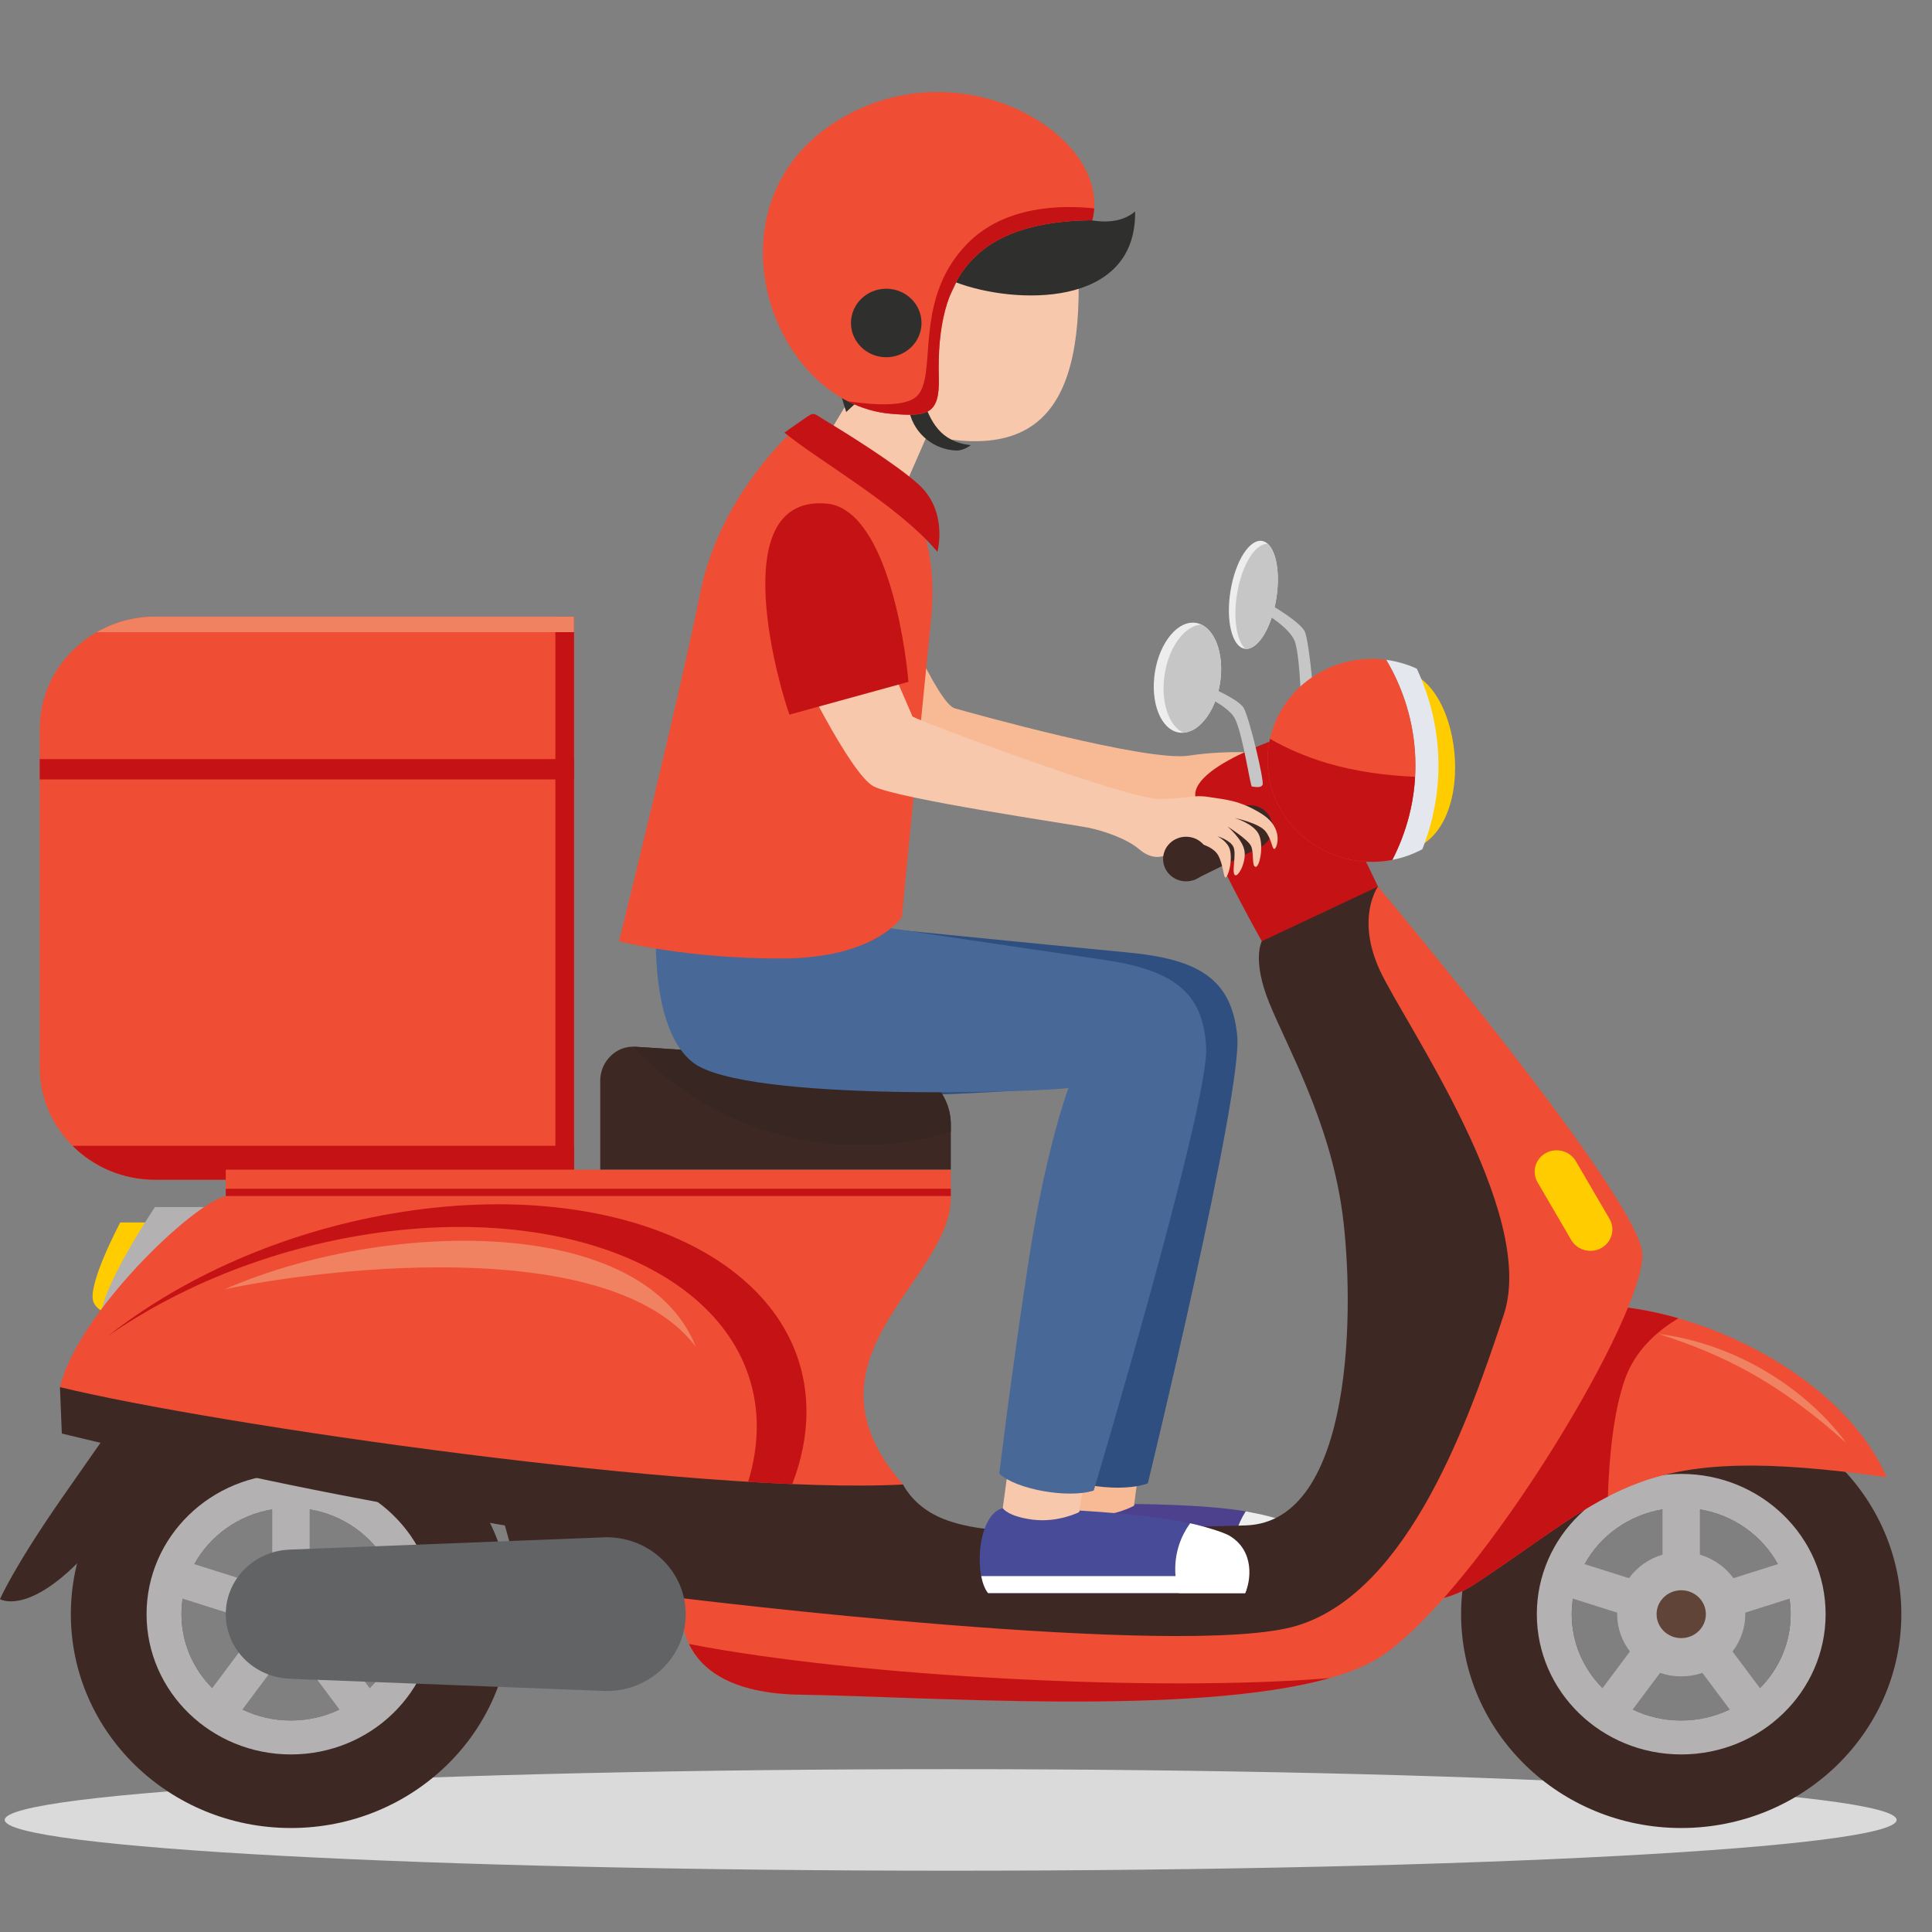 <svg width="63" height="63" viewBox="0 0 63 63" fill="none" xmlns="http://www.w3.org/2000/svg">
<rect x="0" y="0" width="63" height="63" fill="#808080" stroke="none"/>
<g clip-path="url(#clip0)">
<path fill-rule="evenodd" clip-rule="evenodd" d="M31 57.69C48.033 57.69 61.846 58.431 61.846 59.345C61.846 60.26 48.033 61.001 31 61.001C13.967 61.001 0.154 60.26 0.154 59.345C0.154 58.431 13.967 57.69 31 57.69Z" fill="#DADADA"/>
<path fill-rule="evenodd" clip-rule="evenodd" d="M34.594 47.892L34.448 49.645L36.887 49.786L37.097 48.212L34.594 47.892Z" fill="#F7BA95"/>
<path fill-rule="evenodd" clip-rule="evenodd" d="M34.495 49.087C33.684 49.337 33.66 51.298 34.151 51.869C34.154 51.872 34.158 51.875 34.161 51.878L42.531 51.47C42.691 51.083 42.462 50.017 41.595 49.558C40.865 49.171 38.719 49.064 37.009 49.043L36.979 49.1C36.979 49.1 36.319 49.476 35.492 49.413C34.677 49.351 34.5 49.096 34.495 49.087Z" fill="#4D408D"/>
<path fill-rule="evenodd" clip-rule="evenodd" d="M40.379 51.575L42.531 51.47C42.691 51.083 42.79 50.086 41.923 49.627C41.707 49.512 41.038 49.354 40.622 49.283C40.339 49.72 40.186 50.242 40.214 50.796C40.229 51.07 40.285 51.332 40.379 51.575Z" fill="#EDEDED"/>
<path fill-rule="evenodd" clip-rule="evenodd" d="M33.907 51.335C33.962 51.556 34.044 51.745 34.151 51.868C34.153 51.872 34.158 51.874 34.161 51.878L42.531 51.469C42.584 51.342 42.594 51.142 42.553 50.913L33.907 51.335Z" fill="#EDEDED"/>
<path fill-rule="evenodd" clip-rule="evenodd" d="M22.235 29.483C22.235 29.483 21.912 33.874 23.671 35.076C25.432 36.28 35.064 35.474 35.929 35.299C35.929 35.299 35.304 37.234 34.929 40.924C34.555 44.615 34.324 47.966 34.324 47.966C34.873 48.452 36.616 48.68 37.429 48.369C37.429 48.369 40.522 35.659 40.345 33.78C40.166 31.901 39.057 31.276 36.783 31.06C34.509 30.844 26.88 30.082 26.88 30.082L22.235 29.483Z" fill="#2F4F80"/>
<path fill-rule="evenodd" clip-rule="evenodd" d="M41.161 17.641C40.75 17.564 40.287 18.288 40.127 19.258C39.967 20.228 40.17 21.077 40.581 21.154C40.992 21.231 41.455 20.507 41.615 19.537C41.775 18.568 41.572 17.719 41.161 17.641Z" fill="#EDEDED"/>
<path fill-rule="evenodd" clip-rule="evenodd" d="M40.611 21.159C41.014 21.195 41.458 20.483 41.614 19.538C41.748 18.725 41.628 17.997 41.343 17.737C40.94 17.701 40.496 18.413 40.34 19.358C40.206 20.171 40.327 20.899 40.611 21.159Z" fill="#C6C6C6"/>
<path fill-rule="evenodd" clip-rule="evenodd" d="M40.87 19.398C40.87 19.398 42.412 20.215 42.558 20.621C42.703 21.027 42.894 23.047 42.823 23.168C42.752 23.29 42.527 23.191 42.471 23.184C42.415 23.177 42.414 21.532 42.231 20.942C42.047 20.35 40.721 19.702 40.721 19.702L40.87 19.398Z" fill="#C6C6C6"/>
<path fill-rule="evenodd" clip-rule="evenodd" d="M45.736 21.88C45.754 21.883 45.771 21.885 45.789 21.889C46.658 23.467 46.819 25.397 46.056 27.178C45.97 27.38 45.874 27.575 45.769 27.764C48.255 27.364 47.76 22.181 45.736 21.88Z" fill="#FFCC00"/>
<path fill-rule="evenodd" clip-rule="evenodd" d="M9.488 49.168C7.517 49.168 5.918 50.721 5.918 52.636C5.918 54.551 7.516 56.104 9.488 56.104C11.459 56.104 13.057 54.551 13.057 52.636C13.057 50.722 11.459 49.168 9.488 49.168ZM9.488 45.664C5.524 45.664 2.31 48.787 2.31 52.636C2.31 56.486 5.524 59.609 9.488 59.609C13.451 59.609 16.665 56.486 16.665 52.636C16.665 48.787 13.451 45.664 9.488 45.664Z" fill="#3E2823"/>
<path fill-rule="evenodd" clip-rule="evenodd" d="M12.639 51.005L11.191 51.462C10.927 51.101 10.543 50.827 10.097 50.695V49.219C11.199 49.403 12.129 50.078 12.639 51.005ZM12.054 55.047L11.16 53.852C11.421 53.513 11.576 53.093 11.576 52.637L11.575 52.586L13.019 52.13C13.044 52.295 13.057 52.464 13.057 52.637C13.057 53.573 12.675 54.422 12.054 55.047ZM7.905 55.745L8.797 54.551C9.013 54.625 9.246 54.665 9.488 54.665C9.73 54.665 9.962 54.625 10.178 54.551L11.07 55.744C10.593 55.974 10.056 56.103 9.488 56.103C8.919 56.104 8.382 55.974 7.905 55.745ZM5.956 52.13L7.4 52.586L7.4 52.637C7.4 53.093 7.555 53.513 7.815 53.852L6.922 55.047C6.301 54.422 5.918 53.573 5.918 52.637C5.918 52.464 5.931 52.294 5.956 52.13ZM8.878 49.219V50.695C8.431 50.827 8.048 51.101 7.784 51.462L6.336 51.005C6.847 50.078 7.776 49.403 8.878 49.219ZM9.488 48.062C6.887 48.062 4.779 50.11 4.779 52.636C4.779 55.161 6.888 57.21 9.488 57.21C12.087 57.21 14.196 55.161 14.196 52.636C14.196 50.11 12.088 48.062 9.488 48.062Z" fill="#B3B1B1"/>
<path fill-rule="evenodd" clip-rule="evenodd" d="M9.488 51.856C9.044 51.856 8.684 52.206 8.684 52.637C8.684 53.067 9.044 53.417 9.488 53.417C9.931 53.417 10.291 53.067 10.291 52.637C10.291 52.205 9.931 51.856 9.488 51.856Z" fill="#614438"/>
<path fill-rule="evenodd" clip-rule="evenodd" d="M54.822 49.168C52.851 49.168 51.253 50.721 51.253 52.636C51.253 54.551 52.851 56.104 54.822 56.104C56.794 56.104 58.392 54.551 58.392 52.636C58.392 50.722 56.794 49.168 54.822 49.168ZM54.822 45.664C50.859 45.664 47.645 48.787 47.645 52.636C47.645 56.486 50.86 59.609 54.822 59.609C58.786 59.609 62 56.486 62 52.636C62 48.787 58.785 45.664 54.822 45.664Z" fill="#3E2823"/>
<path fill-rule="evenodd" clip-rule="evenodd" d="M57.974 51.005L56.526 51.462C56.262 51.101 55.878 50.827 55.431 50.695V49.219C56.535 49.403 57.464 50.078 57.974 51.005ZM57.389 55.047L56.495 53.852C56.756 53.513 56.911 53.093 56.911 52.637L56.91 52.586L58.353 52.13C58.378 52.295 58.391 52.464 58.391 52.637C58.392 53.573 58.01 54.422 57.389 55.047ZM53.24 55.745L54.132 54.551C54.348 54.625 54.581 54.665 54.822 54.665C55.064 54.665 55.296 54.625 55.512 54.551L56.405 55.744C55.928 55.974 55.39 56.103 54.822 56.103C54.254 56.104 53.717 55.974 53.24 55.745ZM51.291 52.13L52.735 52.586L52.734 52.637C52.734 53.093 52.889 53.513 53.15 53.852L52.257 55.047C51.636 54.422 51.252 53.573 51.252 52.637C51.253 52.464 51.266 52.294 51.291 52.13ZM54.213 49.219V50.695C53.766 50.827 53.383 51.101 53.119 51.462L51.672 51.005C52.182 50.078 53.111 49.403 54.213 49.219ZM54.823 48.062C52.222 48.062 50.114 50.11 50.114 52.636C50.114 55.161 52.223 57.21 54.823 57.21C57.423 57.21 59.531 55.161 59.531 52.636C59.531 50.11 57.423 48.062 54.823 48.062Z" fill="#B3B1B1"/>
<path fill-rule="evenodd" clip-rule="evenodd" d="M54.823 51.856C54.379 51.856 54.019 52.206 54.019 52.637C54.019 53.067 54.379 53.417 54.823 53.417C55.266 53.417 55.626 53.067 55.626 52.637C55.626 52.205 55.266 51.856 54.823 51.856Z" fill="#614438"/>
<path fill-rule="evenodd" clip-rule="evenodd" d="M7.031 39.863H3.921C3.921 39.863 2.822 41.926 3.051 42.462C3.28 42.998 4.312 42.948 4.312 42.948L7.031 39.863Z" fill="#FFCC00"/>
<path fill-rule="evenodd" clip-rule="evenodd" d="M8.978 39.361H5.054C5.054 39.361 3.29 41.97 3.279 42.997C3.268 44.025 4.398 44.088 4.398 44.088L8.978 39.361Z" fill="#B3B1B1"/>
<path fill-rule="evenodd" clip-rule="evenodd" d="M27.942 12.613L26.692 14.693C26.713 14.688 29.032 16.491 29.211 16.533L30.334 13.965L27.942 12.613Z" fill="#F7C8AB"/>
<path fill-rule="evenodd" clip-rule="evenodd" d="M35.154 8.461C35.367 13.237 34.045 15.884 28.062 13.492L28.526 9.657L30.566 8.026L35.154 8.461Z" fill="#F7C8AB"/>
<path fill-rule="evenodd" clip-rule="evenodd" d="M37.015 6.896C35.154 8.462 30.512 3.735 29.014 6.181C29.014 6.181 27.429 6.591 26.85 8.009C26.271 9.428 27.594 13.435 27.594 13.435L29.293 11.854C28.028 10.622 29.832 9.576 30.307 11.061L31.179 9.209C33.056 9.924 37.058 10.077 37.015 6.896Z" fill="#2F2F2E"/>
<path fill-rule="evenodd" clip-rule="evenodd" d="M30.087 13C30.339 13.733 30.647 14.404 31.653 14.516C31.653 14.516 31.436 14.7 31.175 14.69C30.472 14.664 29.825 14.168 29.653 13.431L30.087 13Z" fill="#2F2F2E"/>
<path fill-rule="evenodd" clip-rule="evenodd" d="M35.62 7.181C31.781 7.22 30.519 9.038 30.614 12.304C30.65 13.542 30.22 13.587 29.066 13.494C25.094 13.175 22.785 6.488 27.523 3.806C31.525 1.539 36.306 4.501 35.62 7.181Z" fill="#EF4E35"/>
<path fill-rule="evenodd" clip-rule="evenodd" d="M35.62 7.181C31.781 7.22 30.519 9.038 30.614 12.304C30.65 13.542 30.22 13.587 29.067 13.494C28.561 13.453 28.084 13.309 27.643 13.084C28.517 13.213 29.496 13.264 29.872 12.942C30.615 12.304 29.72 9.829 31.524 7.963C32.743 6.703 34.602 6.679 35.683 6.796C35.672 6.924 35.653 7.053 35.62 7.181Z" fill="#C51315"/>
<path fill-rule="evenodd" clip-rule="evenodd" d="M28.901 9.415C29.536 9.415 30.05 9.916 30.049 10.534C30.049 11.15 29.533 11.65 28.897 11.649C28.262 11.648 27.748 11.147 27.749 10.53C27.751 9.913 28.267 9.414 28.901 9.415Z" fill="#2F2F2E"/>
<path fill-rule="evenodd" clip-rule="evenodd" d="M41.471 24.567C41.471 24.567 40.115 24.434 38.759 24.641C37.402 24.848 31.697 23.26 31.132 23.097C30.567 22.934 29.158 19.555 29.158 19.555L26.769 20.855C26.769 20.855 28.988 24.273 29.905 24.807C30.821 25.342 37.215 26.049 37.979 26.108C38.743 26.167 41.392 25.763 41.392 25.763L41.471 24.567Z" fill="#F7BA95"/>
<path fill-rule="evenodd" clip-rule="evenodd" d="M41.146 30.692C41.146 30.692 39.099 27.072 38.977 25.974C38.855 24.876 42.49 23.808 42.49 23.808L44.934 28.911L42.795 31.048L41.146 30.692Z" fill="#C51315"/>
<path fill-rule="evenodd" clip-rule="evenodd" d="M4.581 45.206C4.581 45.206 3.605 46.568 2.016 48.852C0.428 51.138 0 52.146 0 52.146C0 52.146 0.825 52.651 2.505 50.989C4.185 49.327 8.094 46.983 8.094 46.983L4.581 45.206Z" fill="#3E2823"/>
<path fill-rule="evenodd" clip-rule="evenodd" d="M51.44 42.592C54.681 42.301 59.975 44.603 61.52 48.17C53.419 47.02 52.75 48.576 48.11 51.642C46.582 52.652 44.842 52.087 44.842 52.087L51.44 42.592Z" fill="#EF4E35"/>
<path fill-rule="evenodd" clip-rule="evenodd" d="M51.44 42.592C52.406 42.505 53.554 42.649 54.731 42.988C54.011 43.418 53.318 44.051 52.991 44.966C52.615 46.021 52.474 47.502 52.431 48.801C51.143 49.467 49.933 50.438 48.11 51.643C46.582 52.653 44.842 52.088 44.842 52.088L51.44 42.592Z" fill="#C51315"/>
<path fill-rule="evenodd" clip-rule="evenodd" d="M44.934 28.911L41.147 30.691C41.147 30.691 40.811 31.285 41.391 32.709C41.971 34.134 43.377 36.596 43.774 39.563C44.171 42.531 44.171 49.623 40.627 49.741C37.084 49.86 32.227 49.86 32.227 49.86C32.227 49.86 31.205 49.789 30.458 49.389C29.712 48.989 29.447 48.406 29.447 48.406L16.71 45.083L1.955 45.233L2.016 46.746C2.016 46.746 6.873 47.933 11.027 48.734C15.181 49.536 16.464 49.743 16.464 49.743L16.827 51.058C16.827 51.058 25.354 53.215 33.509 53.512C41.665 53.809 44.17 52.919 44.17 52.919C44.17 52.919 48.049 50.338 49.271 46.065C50.493 41.792 51.562 40.398 49.638 36.718C47.714 33.036 44.934 28.911 44.934 28.911Z" fill="#3E2823"/>
<path fill-rule="evenodd" clip-rule="evenodd" d="M32.86 47.989L32.623 49.734L35.052 49.993L35.343 48.431L32.86 47.989Z" fill="#F7C8AB"/>
<path fill-rule="evenodd" clip-rule="evenodd" d="M32.699 49.178C31.877 49.388 31.751 51.346 32.212 51.94C32.215 51.943 32.219 51.946 32.222 51.95H40.602C40.782 51.572 40.608 50.496 39.766 49.996C39.057 49.573 36.919 49.361 35.213 49.258L35.179 49.313C35.179 49.313 34.501 49.657 33.677 49.554C32.868 49.45 32.704 49.187 32.699 49.178Z" fill="#484B98"/>
<path fill-rule="evenodd" clip-rule="evenodd" d="M38.448 51.949H40.602C40.781 51.571 40.931 50.58 40.091 50.078C39.881 49.954 39.221 49.762 38.809 49.672C38.503 50.093 38.323 50.608 38.323 51.163C38.323 51.438 38.367 51.701 38.448 51.949Z" fill="white"/>
<path fill-rule="evenodd" clip-rule="evenodd" d="M31.996 51.394C32.04 51.618 32.112 51.811 32.212 51.939C32.214 51.942 32.218 51.945 32.221 51.949H40.601C40.661 51.824 40.681 51.624 40.652 51.394H31.996Z" fill="white"/>
<path fill-rule="evenodd" clip-rule="evenodd" d="M44.934 28.911C44.934 28.911 44.202 29.92 44.996 31.642C45.79 33.362 50.138 39.539 49.038 42.865C47.937 46.19 45.973 51.88 42.307 53.007C38.642 54.135 22.268 52.117 22.268 52.117C22.268 52.117 21.597 55.203 26.118 55.262C30.638 55.322 41.879 56.212 45.118 53.957C48.356 51.701 53.733 42.74 53.549 40.841C53.365 38.942 44.934 28.911 44.934 28.911Z" fill="#EF4E35"/>
<path fill-rule="evenodd" clip-rule="evenodd" d="M22.468 53.608C22.846 54.406 23.798 55.231 26.116 55.262C30.015 55.313 38.907 55.982 43.359 54.72C37.791 55.182 28.014 54.685 22.468 53.608Z" fill="#C51315"/>
<path fill-rule="evenodd" clip-rule="evenodd" d="M31.005 39H7.362C6.27 39.251 2.527 42.838 1.955 45.232C6.944 46.45 22.865 48.758 29.447 48.407C25.802 44.254 31.061 41.758 31.005 39Z" fill="#EF4E35"/>
<path fill-rule="evenodd" clip-rule="evenodd" d="M24.395 48.321C24.89 48.351 25.37 48.376 25.834 48.395C26.136 47.616 26.298 46.823 26.298 46.032C26.298 41.194 20.259 38.299 12.813 39.568C9.199 40.183 5.918 41.666 3.496 43.584C5.732 42.021 8.582 40.827 11.688 40.297C18.86 39.076 24.677 41.864 24.677 46.523C24.675 47.123 24.578 47.725 24.395 48.321Z" fill="#C51315"/>
<path fill-rule="evenodd" clip-rule="evenodd" d="M18.718 20.108H5.054C2.987 20.108 1.296 21.751 1.296 23.759V34.82C1.296 36.828 2.987 38.471 5.054 38.471H18.718V20.108Z" fill="#EF4E35"/>
<path d="M18.718 20.108H18.11V38.471H18.718V20.108Z" fill="#C51315"/>
<path fill-rule="evenodd" clip-rule="evenodd" d="M18.718 20.108H5.054C4.361 20.108 3.712 20.293 3.154 20.613H18.718V20.108Z" fill="#F08262"/>
<path fill-rule="evenodd" clip-rule="evenodd" d="M2.366 37.364C3.05 38.046 4.003 38.47 5.054 38.47H18.718V37.364H2.366Z" fill="#C51315"/>
<path d="M18.718 24.753H1.296V25.417H18.718V24.753Z" fill="#C51315"/>
<path d="M31.004 38.141H7.362V39H31.004V38.141Z" fill="#EF4E35"/>
<path d="M31.004 38.764H7.362V39.001H31.004V38.764Z" fill="#C51315"/>
<path fill-rule="evenodd" clip-rule="evenodd" d="M31.005 38.14H19.573V35.232C19.573 34.628 20.083 34.093 20.704 34.133L28.943 34.668C30.074 34.742 31.005 35.57 31.005 36.672V38.14Z" fill="#3E2823"/>
<path fill-rule="evenodd" clip-rule="evenodd" d="M20.655 34.133C20.672 34.133 20.687 34.133 20.704 34.134L28.943 34.669C30.074 34.742 31.005 35.571 31.005 36.672V36.902C30.07 37.187 29.075 37.34 28.043 37.34C25.108 37.339 22.472 36.1 20.655 34.133Z" fill="#372621"/>
<path fill-rule="evenodd" clip-rule="evenodd" d="M9.442 50.531C8.286 50.576 7.362 51.501 7.362 52.636C7.362 53.77 8.286 54.696 9.442 54.74V54.742L19.57 55.134C19.639 55.139 19.709 55.143 19.779 55.143C21.204 55.143 22.36 54.02 22.36 52.635C22.36 51.25 21.205 50.128 19.779 50.128C19.709 50.128 19.639 50.13 19.571 50.136L9.442 50.531Z" fill="#616365"/>
<path fill-rule="evenodd" clip-rule="evenodd" d="M21.467 29.001C21.467 29.001 20.917 33.371 22.612 34.658C24.309 35.946 33.97 35.61 34.842 35.478C34.842 35.478 34.118 37.379 33.553 41.047C32.988 44.715 32.585 48.051 32.585 48.051C33.109 48.563 34.838 48.876 35.666 48.604C35.666 48.604 39.412 36.062 39.331 34.176C39.25 32.291 38.175 31.612 35.914 31.286C33.654 30.96 26.074 29.827 26.074 29.827L21.467 29.001Z" fill="#486898"/>
<path fill-rule="evenodd" clip-rule="evenodd" d="M45.941 21.698C45.678 21.602 45.41 21.539 45.143 21.508C45.163 21.511 45.182 21.513 45.202 21.516C46.226 23.237 46.477 25.374 45.699 27.38C45.61 27.607 45.511 27.827 45.401 28.04C45.744 27.974 46.075 27.856 46.379 27.693C46.387 27.675 46.395 27.656 46.402 27.637C47.166 25.667 47.033 23.582 46.2 21.805C46.117 21.766 46.03 21.73 45.941 21.698Z" fill="#E5E7EF"/>
<path fill-rule="evenodd" clip-rule="evenodd" d="M45.202 21.515C43.662 21.308 42.125 22.153 41.553 23.626C40.89 25.336 41.779 27.245 43.539 27.889C44.156 28.115 44.798 28.155 45.402 28.039C45.511 27.826 45.611 27.605 45.7 27.379C46.477 25.374 46.226 23.236 45.202 21.515Z" fill="#EF4E35"/>
<path fill-rule="evenodd" clip-rule="evenodd" d="M41.411 24.092C41.056 25.67 41.937 27.303 43.538 27.89C44.155 28.116 44.798 28.156 45.401 28.04C45.511 27.827 45.611 27.606 45.699 27.38C45.961 26.704 46.106 26.014 46.144 25.33C45.204 25.289 44.208 25.161 43.265 24.881C42.56 24.67 41.944 24.395 41.411 24.092Z" fill="#C51315"/>
<path fill-rule="evenodd" clip-rule="evenodd" d="M40.749 26.256C40.654 26.256 40.563 26.273 40.479 26.305C40.45 26.315 40.421 26.329 40.393 26.343L38.301 27.375L38.927 28.696L41.063 27.642C41.32 27.527 41.497 27.275 41.497 26.982C41.498 26.581 41.162 26.256 40.749 26.256Z" fill="#3E2823"/>
<path fill-rule="evenodd" clip-rule="evenodd" d="M25.899 13.992C25.003 14.853 23.362 16.728 22.837 19.318C22.103 22.945 20.186 30.694 20.186 30.694C20.186 30.694 22.37 31.259 25.47 31.256C28.57 31.253 29.409 29.9 29.409 29.9C29.409 29.9 30.049 23.284 30.359 20.212C30.669 17.14 29.323 15.88 29.323 15.88L26.981 13.877C26.395 13.377 26.502 13.411 25.899 13.992Z" fill="#EF4E35"/>
<path fill-rule="evenodd" clip-rule="evenodd" d="M26.212 13.663L25.577 14.107C26.738 15.054 29.294 16.48 30.568 17.995C30.568 17.995 30.931 16.673 29.946 15.789C29.207 15.125 27.637 14.149 26.899 13.703C26.503 13.465 26.569 13.415 26.212 13.663Z" fill="#C51315"/>
<path fill-rule="evenodd" clip-rule="evenodd" d="M29.754 23.362C29.933 23.495 36.724 26.063 37.819 26.051C38.764 26.041 38.918 25.908 39.414 25.989C39.91 26.07 40.423 26.082 41.15 26.545C41.877 27.008 41.642 27.657 41.56 27.681C41.477 27.703 41.481 27.384 41.267 27.109C41.053 26.835 40.259 26.674 40.259 26.674C40.259 26.674 40.867 26.849 41.044 27.2C41.221 27.55 41.078 28.281 40.943 28.266C40.807 28.251 40.901 27.804 40.793 27.584C40.685 27.364 40.026 26.95 40.026 26.95C40.026 26.95 40.536 27.377 40.584 27.766C40.632 28.155 40.355 28.64 40.26 28.527C40.164 28.414 40.322 27.858 40.224 27.625C40.126 27.392 39.694 27.268 39.694 27.268C39.694 27.268 40.035 27.429 40.108 27.717C40.181 28.006 40.098 28.44 39.995 28.588C39.893 28.735 39.915 28.254 39.73 27.902C39.545 27.551 38.945 27.467 38.945 27.467C38.945 27.467 38.491 27.423 38.233 27.717C37.974 28.01 37.546 28.037 37.152 27.696C36.757 27.354 36.002 27.096 35.498 26.991C34.993 26.885 29.262 26.053 28.484 25.64C27.705 25.226 25.944 21.553 25.944 21.553L28.584 20.651L29.754 23.362Z" fill="#F7C8AB"/>
<path fill-rule="evenodd" clip-rule="evenodd" d="M38.675 27.285C38.262 27.285 37.927 27.61 37.927 28.012C37.927 28.413 38.262 28.739 38.675 28.739C39.089 28.739 39.423 28.413 39.423 28.012C39.423 27.61 39.089 27.285 38.675 27.285Z" fill="#3E2823"/>
<path fill-rule="evenodd" clip-rule="evenodd" d="M26.935 16.419C23.538 16.153 25.486 22.642 25.744 23.303L29.623 22.235C29.495 20.738 28.827 16.567 26.935 16.419Z" fill="#C51315"/>
<path fill-rule="evenodd" clip-rule="evenodd" d="M7.325 42.043C12.445 39.795 20.937 39.547 22.689 43.912C19.766 40.075 9.85 41.489 7.325 42.043Z" fill="#F08262"/>
<path fill-rule="evenodd" clip-rule="evenodd" d="M60.197 47.049C58.034 45.098 56.235 44.182 54.086 43.497C56.951 43.873 59.149 45.592 60.197 47.049Z" fill="#F08262"/>
<path fill-rule="evenodd" clip-rule="evenodd" d="M50.407 37.6C50.063 37.789 49.942 38.217 50.136 38.55L51.236 40.435C51.431 40.769 51.871 40.887 52.214 40.698C52.558 40.509 52.679 40.081 52.485 39.747L51.385 37.863C51.19 37.529 50.75 37.411 50.407 37.6Z" fill="#FFCC00"/>
<path fill-rule="evenodd" clip-rule="evenodd" d="M38.897 20.304C38.299 20.304 37.734 21.108 37.637 22.099C37.539 23.091 37.946 23.895 38.545 23.895C39.144 23.895 39.709 23.091 39.806 22.099C39.902 21.109 39.496 20.304 38.897 20.304Z" fill="#EDEDED"/>
<path fill-rule="evenodd" clip-rule="evenodd" d="M38.59 23.894C39.171 23.854 39.71 23.066 39.805 22.1C39.887 21.269 39.614 20.57 39.171 20.366C38.59 20.405 38.051 21.193 37.956 22.16C37.875 22.989 38.147 23.689 38.59 23.894Z" fill="#C6C6C6"/>
<path fill-rule="evenodd" clip-rule="evenodd" d="M38.721 22.1C38.721 22.1 40.361 22.712 40.561 23.096C40.761 23.479 41.225 25.457 41.172 25.587C41.117 25.716 40.881 25.647 40.825 25.648C40.768 25.648 40.543 24.018 40.28 23.455C40.018 22.893 38.615 22.421 38.615 22.421L38.721 22.1Z" fill="#C6C6C6"/>
</g>
<defs>
<clipPath id="clip0">
<rect width="62" height="58" fill="white" transform="translate(0 3)"/>
</clipPath>
</defs>
</svg>
